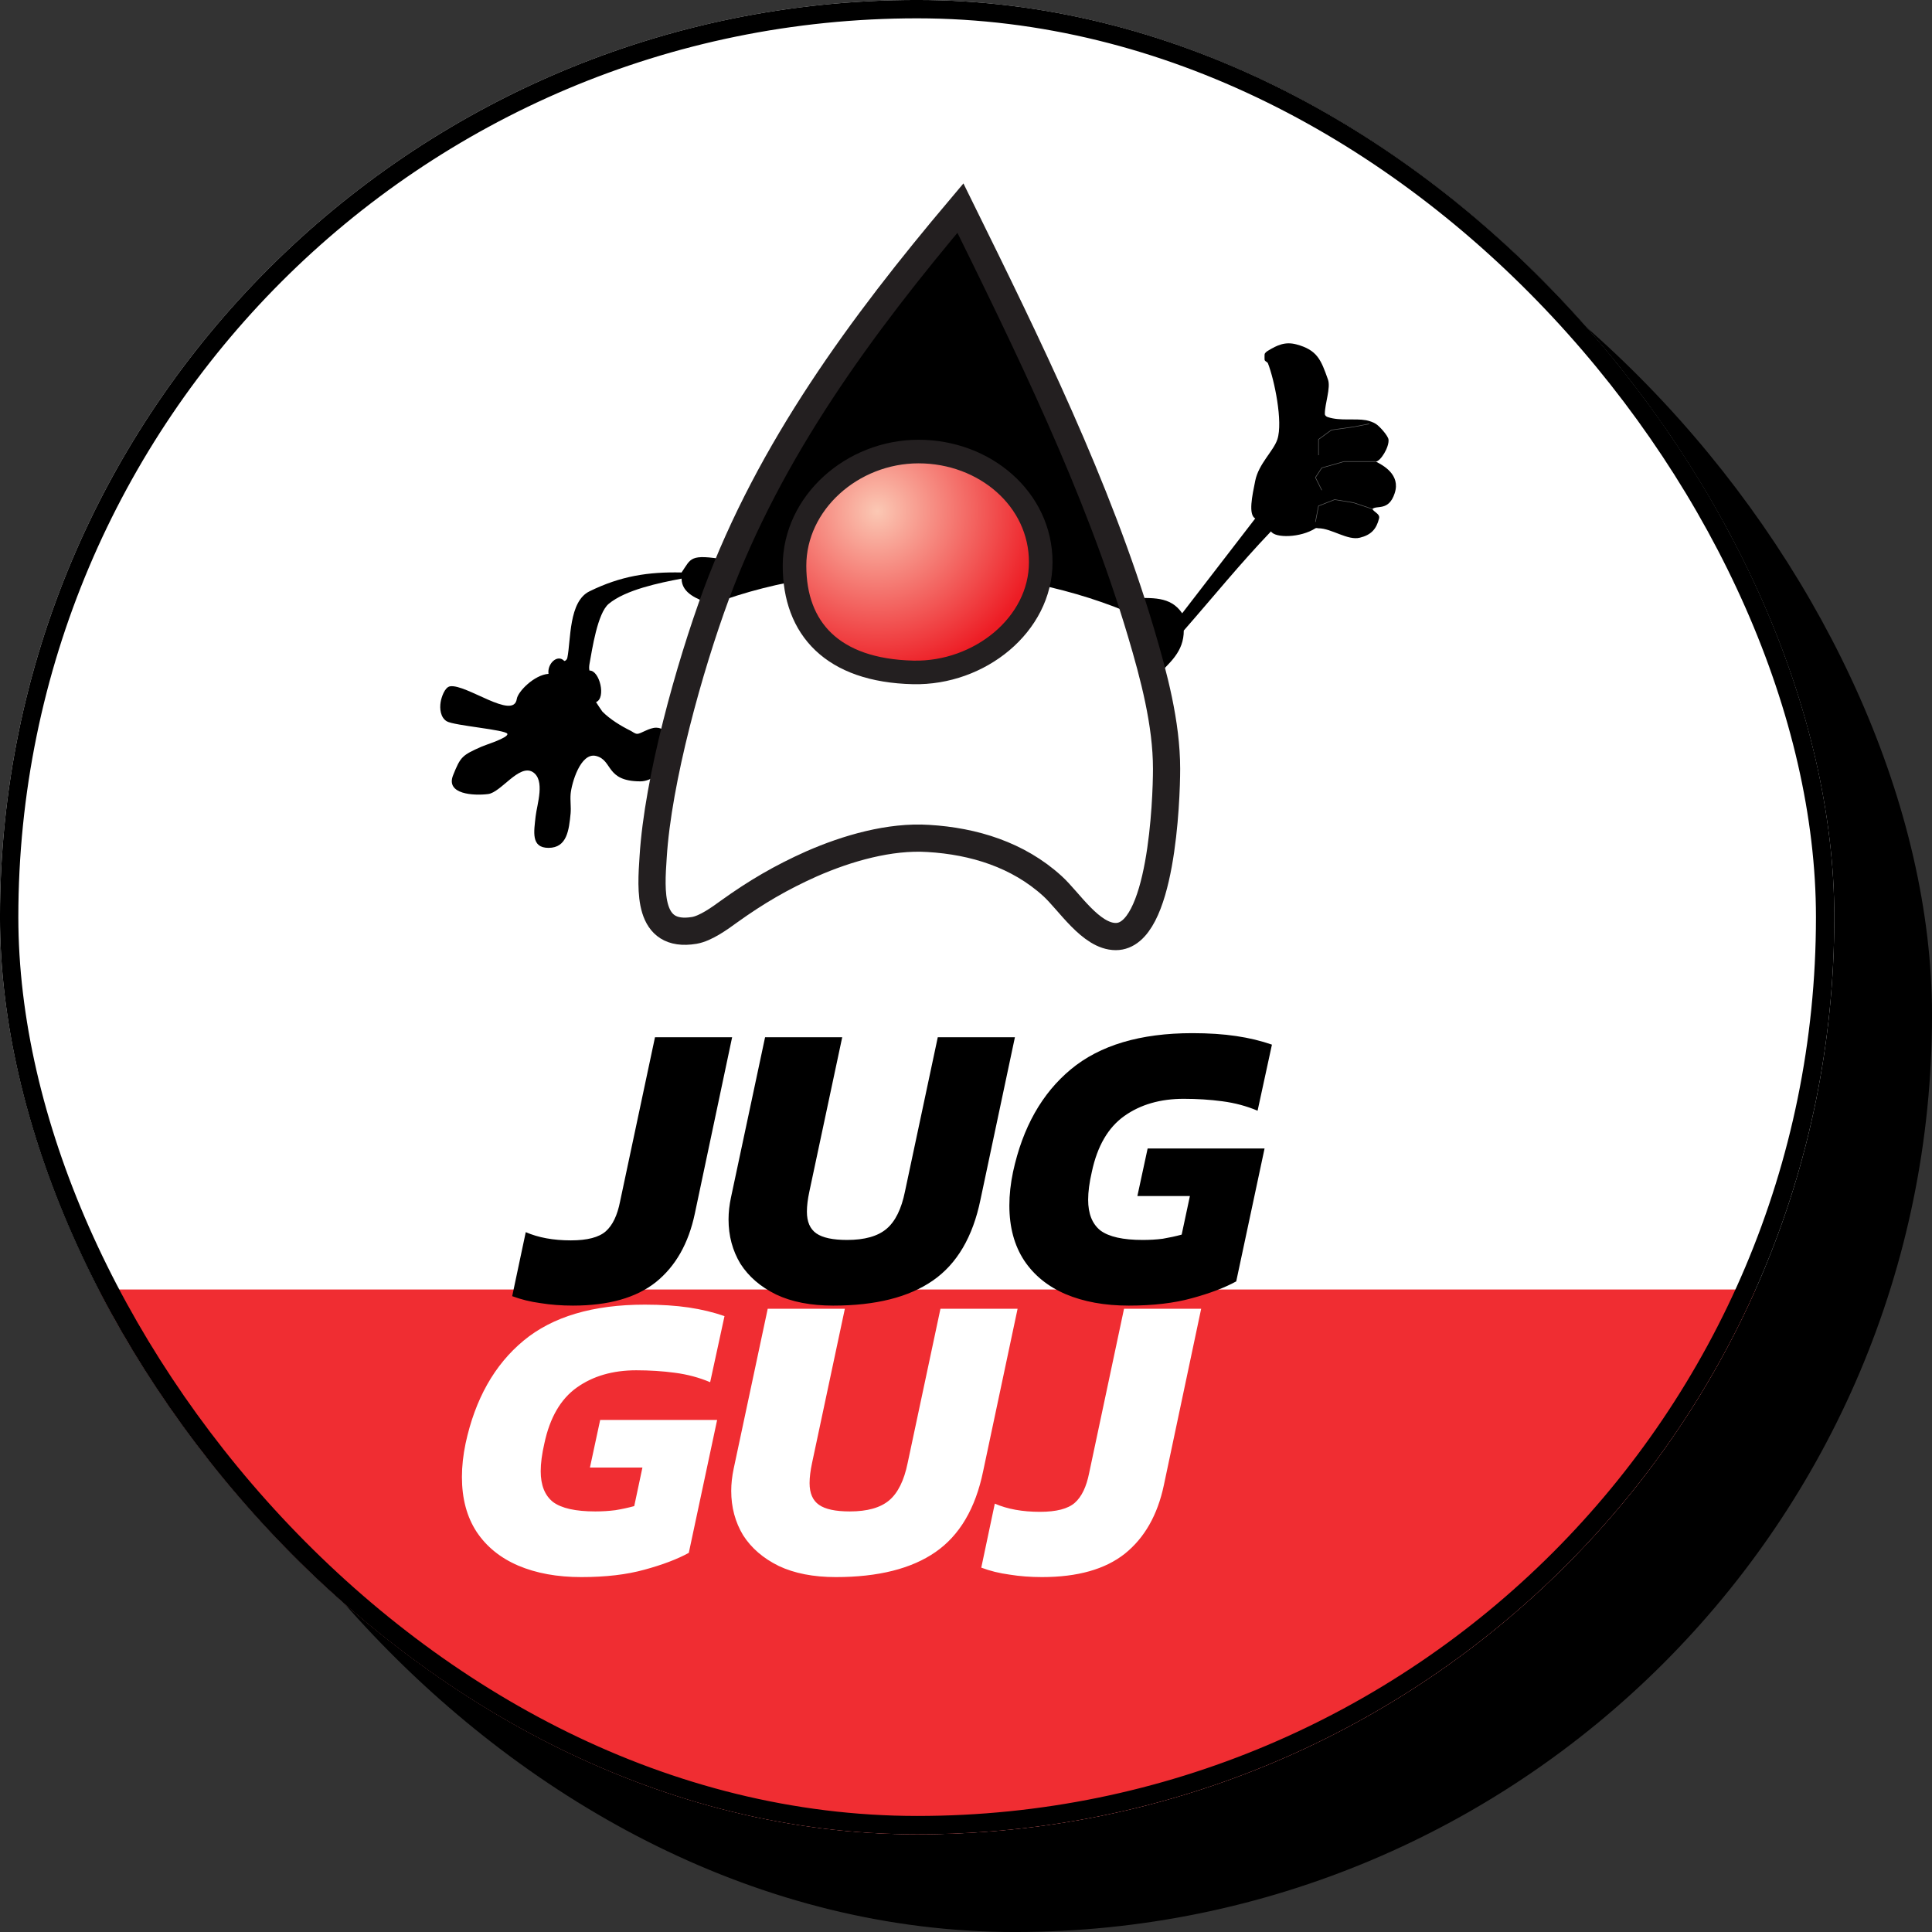 <svg width="54" height="54" viewBox="0 0 54 54" fill="none" xmlns="http://www.w3.org/2000/svg">
<rect x="0" y="0" width="54" height="54" fill="#333333" stroke="none"/>
<rect x="2.987" y="2.987" width="50.757" height="50.757" rx="25.378" fill="black"/>
<rect x="2.987" y="2.987" width="50.757" height="50.757" rx="25.378" stroke="black" stroke-width="0.513"/>
<g clip-path="url(#clip0_1155_104)">
<path fill-rule="evenodd" clip-rule="evenodd" d="M29.575 8.546C26.813 11.82 24.254 15.291 22.749 19.345C21.999 21.377 21.117 24.534 20.985 26.693C20.925 27.61 20.823 28.953 22.136 28.735C22.46 28.68 22.85 28.396 23.114 28.203C23.864 27.666 24.563 27.256 25.415 26.875C26.408 26.44 27.604 26.095 28.683 26.166C29.95 26.242 31.186 26.622 32.144 27.494C32.611 27.914 33.219 28.908 33.918 28.908C35.2 28.908 35.337 25.082 35.337 24.22C35.337 22.953 34.982 21.62 34.622 20.409C33.406 16.325 31.455 12.362 29.575 8.546Z" fill="white"/>
<path fill-rule="evenodd" clip-rule="evenodd" d="M35.017 21.667C35.433 21.251 35.818 20.947 35.818 20.354C36.644 19.412 37.389 18.489 38.255 17.582C38.367 17.775 39.081 17.765 39.497 17.496C39.522 17.481 39.553 17.496 39.583 17.496C39.943 17.496 40.399 17.846 40.738 17.76C41.047 17.684 41.2 17.527 41.276 17.223C41.306 17.096 41.154 17.06 41.088 16.959C41.205 16.843 41.544 17.03 41.711 16.518C41.889 15.991 41.372 15.728 41.184 15.631C41.316 15.626 41.564 15.226 41.539 15.013C41.524 14.907 41.286 14.638 41.184 14.577C41.103 14.527 41.007 14.496 40.911 14.476C40.586 14.42 40.186 14.501 39.846 14.39C39.806 14.38 39.76 14.344 39.76 14.304C39.755 14.025 39.933 13.564 39.846 13.336C39.654 12.794 39.553 12.515 38.97 12.358C38.651 12.272 38.428 12.378 38.169 12.535C38.134 12.555 38.098 12.586 38.078 12.621C38.073 12.636 38.073 12.789 38.078 12.799C38.098 12.834 38.154 12.849 38.169 12.885C38.352 13.351 38.595 14.527 38.433 15.013C38.321 15.342 37.911 15.692 37.814 16.169C37.728 16.594 37.617 17.111 37.814 17.223L35.772 19.873C35.443 19.381 34.916 19.447 34.348 19.447L35.017 21.667Z" fill="black"/>
<path fill-rule="evenodd" clip-rule="evenodd" d="M23.023 18.377C21.994 18.205 22.055 18.336 21.781 18.732C20.854 18.711 20.084 18.828 19.207 19.259C18.624 19.542 18.69 20.617 18.589 21.113C18.584 21.154 18.543 21.205 18.502 21.205C18.31 21.002 18.021 21.286 18.061 21.564C17.661 21.595 17.205 22.061 17.175 22.269C17.084 22.867 15.761 21.843 15.31 21.914C15.158 21.939 15.067 22.228 15.046 22.355C15.016 22.537 15.041 22.786 15.219 22.892C15.426 23.014 16.871 23.125 16.911 23.242C16.947 23.353 16.283 23.556 16.197 23.596C15.649 23.84 15.604 23.875 15.396 24.397C15.178 24.934 15.974 24.975 16.374 24.924C16.734 24.878 17.235 24.083 17.616 24.306C17.98 24.529 17.737 25.218 17.702 25.547C17.656 25.973 17.565 26.429 18.061 26.429C18.578 26.429 18.634 25.933 18.68 25.461C18.695 25.284 18.665 25.102 18.68 24.924C18.705 24.63 18.953 23.753 19.389 23.86C19.866 23.977 19.648 24.569 20.631 24.569C20.788 24.569 20.955 24.498 21.072 24.397C21.198 24.28 21.274 24.108 21.335 23.946C21.396 23.779 21.421 23.596 21.421 23.419C21.421 23.206 21.254 23.069 21.072 23.069C20.874 23.069 20.641 23.242 20.545 23.242C20.474 23.242 20.418 23.186 20.357 23.156C20.089 23.024 19.774 22.831 19.567 22.618C19.561 22.613 19.399 22.375 19.389 22.355C19.678 22.243 19.491 21.463 19.207 21.473C19.192 21.417 19.197 21.352 19.207 21.291C19.283 20.875 19.43 19.872 19.744 19.608C20.21 19.218 21.158 19.02 21.781 18.904C21.786 19.325 22.237 19.477 22.577 19.608L23.023 18.377Z" fill="black"/>
<path fill-rule="evenodd" clip-rule="evenodd" d="M29.575 8.724C26.326 11.972 24.289 15.322 22.663 19.609C26.21 18.261 31.075 18.408 34.536 19.964C33.269 16.411 31.536 12.033 29.575 8.724Z" fill="black"/>
<path fill-rule="evenodd" clip-rule="evenodd" d="M28.404 15.352C30.259 15.352 31.82 16.685 31.82 18.443C31.82 20.191 30.107 21.565 28.257 21.524C25.992 21.474 24.938 20.293 24.938 18.544C24.938 16.786 26.549 15.352 28.404 15.352Z" fill="url(#paint0_radial_1155_104)" stroke="#231F20" stroke-width="0.659"/>
<path d="M41.002 14.577L40.562 14.663L39.943 14.749L39.584 15.013V15.454" stroke="#666666" stroke-width="0.015"/>
<path d="M41.185 15.631H40.298L39.675 15.808L39.497 16.076L39.675 16.431" stroke="#666666" stroke-width="0.015"/>
<path d="M41.089 16.958L40.562 16.78L40.035 16.694L39.584 16.872L39.497 17.317" stroke="#666666" stroke-width="0.015"/>
<path fill-rule="evenodd" clip-rule="evenodd" d="M29.575 8.546C26.813 11.82 24.254 15.291 22.749 19.345C21.999 21.377 21.117 24.534 20.985 26.693C20.925 27.61 20.823 28.953 22.136 28.735C22.46 28.68 22.85 28.396 23.114 28.203C23.864 27.666 24.563 27.256 25.415 26.875C26.408 26.44 27.604 26.095 28.683 26.166C29.95 26.242 31.186 26.622 32.144 27.494C32.611 27.914 33.219 28.908 33.918 28.908C35.2 28.908 35.337 25.082 35.337 24.22C35.337 22.953 34.982 21.62 34.622 20.409C33.406 16.325 31.455 12.362 29.575 8.546Z" stroke="#231F20" stroke-width="0.76"/>
</g>
<path d="M18.978 46.81C18.305 46.81 17.717 46.703 17.212 46.489C16.715 46.275 16.329 45.962 16.054 45.549C15.779 45.128 15.641 44.616 15.641 44.012C15.641 43.714 15.676 43.401 15.744 43.072C16.012 41.833 16.551 40.878 17.361 40.205C18.172 39.532 19.303 39.196 20.756 39.196C21.214 39.196 21.623 39.222 21.983 39.276C22.342 39.33 22.675 39.41 22.98 39.517L22.579 41.363C22.273 41.233 21.945 41.145 21.593 41.099C21.249 41.053 20.89 41.031 20.515 41.031C19.857 41.031 19.303 41.191 18.852 41.512C18.401 41.833 18.099 42.353 17.946 43.072C17.877 43.37 17.843 43.63 17.843 43.852C17.843 44.242 17.958 44.528 18.187 44.712C18.424 44.888 18.818 44.975 19.368 44.975C19.567 44.975 19.754 44.964 19.93 44.941C20.113 44.91 20.289 44.872 20.458 44.826L20.687 43.748H19.219L19.506 42.418H22.774L21.983 46.134C21.662 46.309 21.249 46.466 20.744 46.604C20.247 46.741 19.659 46.81 18.978 46.81ZM26.092 46.81C25.465 46.81 24.934 46.707 24.498 46.501C24.063 46.286 23.73 46 23.501 45.641C23.279 45.273 23.168 44.861 23.168 44.402C23.168 44.203 23.191 43.997 23.237 43.783L24.189 39.31H26.345L25.427 43.622C25.381 43.836 25.358 44.024 25.358 44.184C25.358 44.467 25.446 44.67 25.622 44.792C25.798 44.914 26.085 44.975 26.482 44.975C26.971 44.975 27.338 44.872 27.583 44.666C27.828 44.459 28 44.111 28.099 43.622L29.017 39.31H31.172L30.209 43.852C29.995 44.891 29.552 45.644 28.879 46.111C28.206 46.577 27.277 46.81 26.092 46.81ZM31.854 46.81C31.533 46.81 31.231 46.787 30.948 46.741C30.666 46.703 30.402 46.638 30.157 46.546L30.535 44.758C30.887 44.91 31.308 44.987 31.797 44.987C32.256 44.987 32.581 44.903 32.772 44.735C32.963 44.566 33.097 44.287 33.173 43.897L34.148 39.31H36.304L35.26 44.242C35.084 45.075 34.721 45.713 34.171 46.157C33.62 46.592 32.848 46.81 31.854 46.81Z" fill="white"/>
<path d="M18.744 39.222C18.423 39.222 18.121 39.2 17.838 39.154C17.555 39.115 17.292 39.05 17.047 38.959L17.425 37.17C17.777 37.323 18.198 37.399 18.687 37.399C19.145 37.399 19.471 37.315 19.662 37.147C19.853 36.979 19.986 36.7 20.063 36.31L21.038 31.723H23.194L22.15 36.654C21.974 37.487 21.611 38.125 21.061 38.569C20.51 39.005 19.738 39.222 18.744 39.222ZM26.018 39.222C25.391 39.222 24.859 39.119 24.424 38.913C23.988 38.699 23.655 38.412 23.426 38.053C23.204 37.686 23.093 37.273 23.093 36.814C23.093 36.615 23.116 36.409 23.162 36.195L24.114 31.723H26.27L25.352 36.035C25.307 36.249 25.284 36.436 25.284 36.596C25.284 36.879 25.372 37.082 25.547 37.204C25.723 37.327 26.01 37.388 26.408 37.388C26.897 37.388 27.264 37.285 27.508 37.078C27.753 36.872 27.925 36.524 28.024 36.035L28.942 31.723H31.098L30.134 36.264C29.921 37.304 29.477 38.057 28.804 38.523C28.131 38.989 27.203 39.222 26.018 39.222ZM34.279 39.222C33.607 39.222 33.018 39.115 32.514 38.901C32.017 38.687 31.631 38.374 31.355 37.961C31.08 37.541 30.942 37.028 30.942 36.424C30.942 36.126 30.977 35.813 31.046 35.484C31.313 34.246 31.852 33.29 32.663 32.617C33.473 31.944 34.604 31.608 36.057 31.608C36.516 31.608 36.925 31.635 37.284 31.688C37.643 31.742 37.976 31.822 38.282 31.929L37.88 33.775C37.575 33.645 37.246 33.557 36.894 33.512C36.55 33.466 36.191 33.443 35.816 33.443C35.159 33.443 34.604 33.603 34.153 33.925C33.702 34.246 33.4 34.765 33.247 35.484C33.179 35.782 33.144 36.042 33.144 36.264C33.144 36.654 33.259 36.94 33.488 37.124C33.725 37.3 34.119 37.388 34.669 37.388C34.868 37.388 35.056 37.376 35.231 37.353C35.415 37.323 35.591 37.285 35.759 37.239L35.988 36.161H34.52L34.807 34.83H38.075L37.284 38.546C36.963 38.722 36.55 38.879 36.045 39.016C35.549 39.154 34.96 39.222 34.279 39.222Z" fill="black"/>
<g clip-path="url(#clip1_1155_104)">
<rect width="51.269" height="51.269" rx="25.635" fill="white"/>
<rect x="0.051" y="36.042" width="51.269" height="16.919" fill="#F02D32"/>
<g clip-path="url(#clip2_1155_104)">
<path fill-rule="evenodd" clip-rule="evenodd" d="M26.844 5.816C24.082 9.089 21.523 12.56 20.018 16.614C19.268 18.647 18.386 21.804 18.255 23.962C18.194 24.88 18.092 26.223 19.405 26.005C19.729 25.949 20.119 25.665 20.383 25.473C21.133 24.935 21.832 24.525 22.684 24.145C23.677 23.709 24.873 23.364 25.952 23.435C27.219 23.511 28.456 23.892 29.413 24.763C29.88 25.184 30.488 26.177 31.187 26.177C32.469 26.177 32.606 22.351 32.606 21.489C32.606 20.223 32.251 18.89 31.891 17.679C30.675 13.594 28.724 9.631 26.844 5.816Z" fill="white"/>
<path fill-rule="evenodd" clip-rule="evenodd" d="M32.287 18.936C32.702 18.521 33.087 18.217 33.087 17.624C33.913 16.681 34.658 15.759 35.525 14.852C35.636 15.044 36.351 15.034 36.767 14.766C36.792 14.75 36.822 14.766 36.853 14.766C37.212 14.766 37.669 15.115 38.008 15.029C38.317 14.953 38.469 14.796 38.545 14.492C38.576 14.365 38.424 14.33 38.358 14.228C38.474 14.112 38.814 14.299 38.981 13.788C39.158 13.261 38.642 12.997 38.454 12.901C38.586 12.896 38.834 12.495 38.809 12.283C38.794 12.176 38.555 11.908 38.454 11.847C38.373 11.796 38.277 11.766 38.18 11.745C37.856 11.69 37.456 11.771 37.116 11.659C37.076 11.649 37.03 11.614 37.03 11.573C37.025 11.294 37.202 10.833 37.116 10.605C36.924 10.063 36.822 9.784 36.239 9.627C35.92 9.541 35.697 9.647 35.439 9.804C35.403 9.825 35.368 9.855 35.348 9.891C35.343 9.906 35.343 10.058 35.348 10.068C35.368 10.104 35.424 10.119 35.439 10.154C35.621 10.62 35.864 11.796 35.702 12.283C35.591 12.612 35.18 12.962 35.084 13.438C34.998 13.864 34.886 14.38 35.084 14.492L33.042 17.142C32.712 16.651 32.185 16.717 31.618 16.717L32.287 18.936Z" fill="black"/>
<path fill-rule="evenodd" clip-rule="evenodd" d="M20.292 15.646C19.263 15.474 19.324 15.606 19.05 16.001C18.123 15.981 17.353 16.097 16.476 16.528C15.893 16.812 15.959 17.886 15.858 18.383C15.853 18.423 15.812 18.474 15.772 18.474C15.579 18.271 15.29 18.555 15.331 18.834C14.931 18.864 14.474 19.33 14.444 19.538C14.353 20.136 13.03 19.112 12.579 19.183C12.427 19.209 12.336 19.498 12.316 19.624C12.285 19.807 12.311 20.055 12.488 20.161C12.696 20.283 14.14 20.395 14.181 20.511C14.216 20.622 13.552 20.825 13.466 20.866C12.919 21.109 12.873 21.145 12.665 21.666C12.447 22.204 13.243 22.244 13.643 22.194C14.003 22.148 14.505 21.352 14.885 21.575C15.25 21.798 15.007 22.487 14.971 22.817C14.925 23.242 14.834 23.698 15.331 23.698C15.848 23.698 15.903 23.202 15.949 22.731C15.964 22.553 15.934 22.371 15.949 22.194C15.974 21.9 16.223 21.023 16.659 21.129C17.135 21.246 16.917 21.839 17.9 21.839C18.057 21.839 18.224 21.768 18.341 21.666C18.468 21.55 18.544 21.378 18.605 21.215C18.665 21.048 18.691 20.866 18.691 20.688C18.691 20.476 18.523 20.339 18.341 20.339C18.143 20.339 17.91 20.511 17.814 20.511C17.743 20.511 17.687 20.455 17.626 20.425C17.358 20.293 17.044 20.101 16.836 19.888C16.831 19.883 16.669 19.645 16.659 19.624C16.947 19.513 16.76 18.732 16.476 18.742C16.461 18.687 16.466 18.621 16.476 18.56C16.552 18.145 16.699 17.141 17.013 16.878C17.48 16.487 18.427 16.29 19.05 16.173C19.055 16.594 19.506 16.746 19.846 16.878L20.292 15.646Z" fill="black"/>
<path fill-rule="evenodd" clip-rule="evenodd" d="M26.845 5.993C23.596 9.242 21.559 12.591 19.932 16.878C23.48 15.53 28.345 15.677 31.806 17.233C30.539 13.681 28.806 9.302 26.845 5.993Z" fill="black"/>
<path fill-rule="evenodd" clip-rule="evenodd" d="M25.674 12.621C27.528 12.621 29.089 13.954 29.089 15.713C29.089 17.461 27.376 18.834 25.527 18.794C23.262 18.743 22.207 17.562 22.207 15.814C22.207 14.055 23.819 12.621 25.674 12.621Z" fill="url(#paint1_radial_1155_104)" stroke="#231F20" stroke-width="0.659"/>
<path d="M38.272 11.846L37.831 11.932L37.213 12.019L36.853 12.282V12.723" stroke="#666666" stroke-width="0.015"/>
<path d="M38.454 12.9H37.567L36.944 13.077L36.767 13.346L36.944 13.701" stroke="#666666" stroke-width="0.015"/>
<path d="M38.358 14.227L37.831 14.05L37.304 13.964L36.853 14.141L36.767 14.587" stroke="#666666" stroke-width="0.015"/>
<path fill-rule="evenodd" clip-rule="evenodd" d="M26.844 5.816C24.082 9.089 21.523 12.56 20.018 16.614C19.268 18.647 18.386 21.804 18.255 23.962C18.194 24.88 18.092 26.223 19.405 26.005C19.729 25.949 20.119 25.665 20.383 25.473C21.133 24.935 21.832 24.525 22.684 24.145C23.677 23.709 24.873 23.364 25.952 23.435C27.219 23.511 28.456 23.892 29.413 24.763C29.88 25.184 30.488 26.177 31.187 26.177C32.469 26.177 32.606 22.351 32.606 21.489C32.606 20.223 32.251 18.89 31.891 17.679C30.675 13.594 28.724 9.631 26.844 5.816Z" stroke="#231F20" stroke-width="0.76"/>
</g>
<path d="M16.248 44.08C15.575 44.08 14.986 43.973 14.482 43.758C13.985 43.544 13.599 43.231 13.323 42.818C13.048 42.398 12.911 41.886 12.911 41.282C12.911 40.983 12.945 40.67 13.014 40.341C13.281 39.103 13.82 38.147 14.631 37.474C15.441 36.801 16.573 36.465 18.025 36.465C18.484 36.465 18.893 36.492 19.252 36.545C19.612 36.599 19.944 36.679 20.25 36.786L19.849 38.633C19.543 38.503 19.214 38.415 18.862 38.369C18.518 38.323 18.159 38.3 17.784 38.3C17.127 38.3 16.573 38.461 16.122 38.782C15.671 39.103 15.369 39.623 15.216 40.341C15.147 40.639 15.113 40.899 15.113 41.121C15.113 41.511 15.227 41.798 15.457 41.981C15.694 42.157 16.087 42.245 16.638 42.245C16.836 42.245 17.024 42.233 17.2 42.21C17.383 42.18 17.559 42.142 17.727 42.096L17.956 41.018H16.489L16.775 39.688H20.044L19.252 43.403C18.931 43.579 18.518 43.736 18.014 43.873C17.517 44.011 16.928 44.08 16.248 44.08ZM23.362 44.08C22.735 44.08 22.204 43.976 21.768 43.77C21.332 43.556 21 43.269 20.77 42.91C20.549 42.543 20.438 42.13 20.438 41.671C20.438 41.473 20.461 41.266 20.506 41.052L21.458 36.58H23.614L22.697 40.892C22.651 41.106 22.628 41.293 22.628 41.453C22.628 41.736 22.716 41.939 22.892 42.061C23.067 42.184 23.354 42.245 23.752 42.245C24.241 42.245 24.608 42.142 24.853 41.935C25.097 41.729 25.269 41.381 25.369 40.892L26.286 36.58H28.442L27.479 41.121C27.265 42.161 26.821 42.914 26.148 43.38C25.476 43.846 24.547 44.08 23.362 44.08ZM29.124 44.08C28.803 44.08 28.501 44.057 28.218 44.011C27.935 43.973 27.671 43.908 27.427 43.816L27.805 42.027C28.157 42.18 28.577 42.256 29.067 42.256C29.525 42.256 29.85 42.172 30.041 42.004C30.232 41.836 30.366 41.557 30.443 41.167L31.417 36.58H33.573L32.53 41.511C32.354 42.344 31.991 42.983 31.44 43.426C30.89 43.862 30.118 44.08 29.124 44.08Z" fill="white"/>
<path d="M16.014 36.492C15.693 36.492 15.391 36.469 15.108 36.423C14.825 36.385 14.561 36.32 14.316 36.228L14.695 34.439C15.047 34.592 15.467 34.669 15.956 34.669C16.415 34.669 16.74 34.584 16.931 34.416C17.122 34.248 17.256 33.969 17.332 33.579L18.307 28.992H20.463L19.42 33.923C19.244 34.757 18.881 35.395 18.33 35.838C17.78 36.274 17.008 36.492 16.014 36.492ZM23.287 36.492C22.66 36.492 22.129 36.389 21.693 36.182C21.257 35.968 20.925 35.681 20.695 35.322C20.474 34.955 20.363 34.542 20.363 34.084C20.363 33.885 20.386 33.678 20.432 33.465L21.384 28.992H23.54L22.622 33.304C22.576 33.518 22.553 33.705 22.553 33.866C22.553 34.149 22.641 34.351 22.817 34.474C22.993 34.596 23.28 34.657 23.677 34.657C24.166 34.657 24.533 34.554 24.778 34.347C25.023 34.141 25.195 33.793 25.294 33.304L26.211 28.992H28.367L27.404 33.533C27.19 34.573 26.747 35.326 26.074 35.792C25.401 36.259 24.472 36.492 23.287 36.492ZM31.549 36.492C30.876 36.492 30.288 36.385 29.783 36.171C29.286 35.957 28.9 35.643 28.625 35.23C28.35 34.81 28.212 34.298 28.212 33.694C28.212 33.396 28.246 33.082 28.315 32.754C28.583 31.515 29.122 30.559 29.932 29.887C30.742 29.214 31.874 28.877 33.327 28.877C33.785 28.877 34.194 28.904 34.553 28.958C34.913 29.011 35.245 29.091 35.551 29.198L35.15 31.045C34.844 30.915 34.515 30.827 34.164 30.781C33.82 30.735 33.46 30.712 33.086 30.712C32.428 30.712 31.874 30.873 31.423 31.194C30.972 31.515 30.67 32.035 30.517 32.754C30.448 33.052 30.414 33.312 30.414 33.533C30.414 33.923 30.528 34.21 30.758 34.393C30.995 34.569 31.389 34.657 31.939 34.657C32.138 34.657 32.325 34.646 32.501 34.623C32.684 34.592 32.86 34.554 33.028 34.508L33.258 33.43H31.79L32.077 32.1H35.345L34.553 35.815C34.233 35.991 33.82 36.148 33.315 36.285C32.818 36.423 32.23 36.492 31.549 36.492Z" fill="black"/>
</g>
<rect x="0.256" y="0.256" width="50.757" height="50.757" rx="25.378" stroke="black" stroke-width="0.513"/>
<defs>
<radialGradient id="paint0_radial_1155_104" cx="0" cy="0" r="1" gradientUnits="userSpaceOnUse" gradientTransform="translate(27.253 17.022) scale(4.612)">
<stop stop-color="#FBC8B4"/>
<stop offset="1" stop-color="#ED1C24"/>
</radialGradient>
<radialGradient id="paint1_radial_1155_104" cx="0" cy="0" r="1" gradientUnits="userSpaceOnUse" gradientTransform="translate(24.522 14.291) scale(4.612)">
<stop stop-color="#FBC8B4"/>
<stop offset="1" stop-color="#ED1C24"/>
</radialGradient>
<clipPath id="clip0_1155_104">
<rect width="26.713" height="21.43" fill="white" transform="translate(15.035 7.857)"/>
</clipPath>
<clipPath id="clip1_1155_104">
<rect width="51.269" height="51.269" rx="25.635" fill="white"/>
</clipPath>
<clipPath id="clip2_1155_104">
<rect width="26.713" height="21.43" fill="white" transform="translate(12.305 5.127)"/>
</clipPath>
</defs>
</svg>
